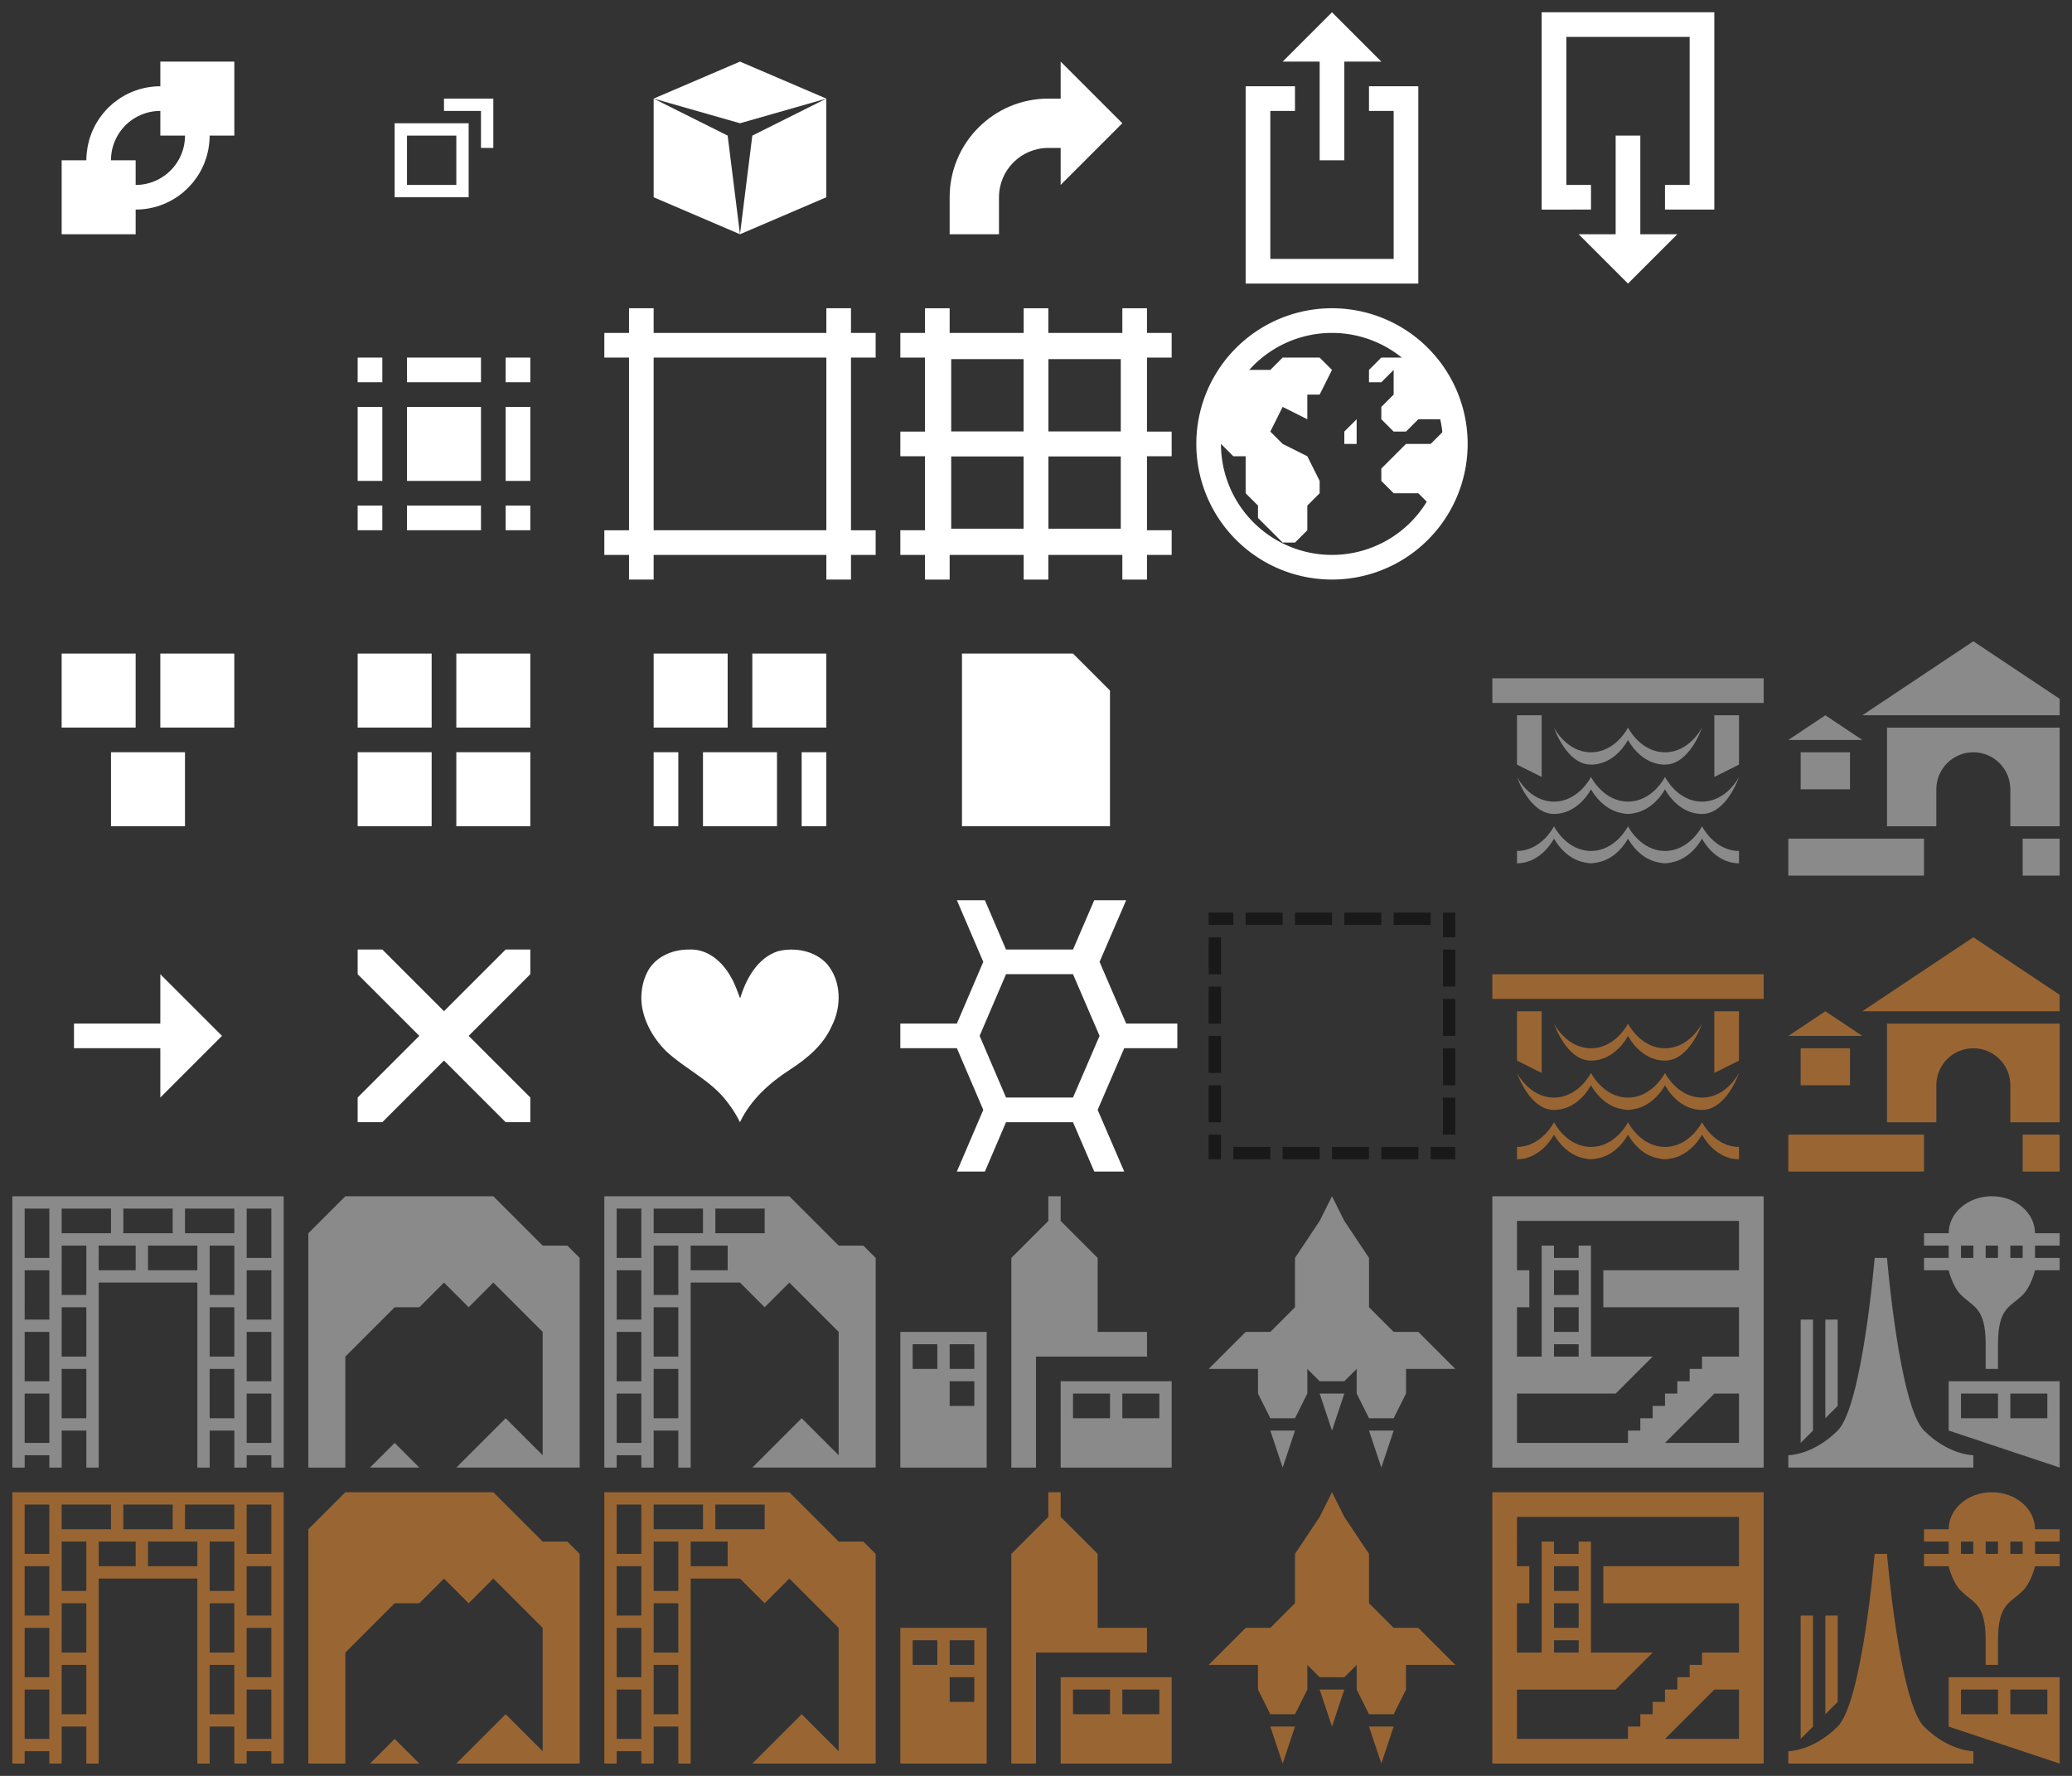 <?xml version="1.0" encoding="UTF-8" standalone="no"?>
<svg
   xmlns:dc="http://purl.org/dc/elements/1.1/"
   xmlns:cc="http://creativecommons.org/ns#"
   xmlns:rdf="http://www.w3.org/1999/02/22-rdf-syntax-ns#"
   xmlns:svg="http://www.w3.org/2000/svg"
   xmlns="http://www.w3.org/2000/svg"
   xmlns:sodipodi="http://sodipodi.sourceforge.net/DTD/sodipodi-0.dtd"
   xmlns:inkscape="http://www.inkscape.org/namespaces/inkscape"
   width="168"
   height="144"
   id="svg2"
   version="1.1"
   inkscape:version="1.0beta2 (unknown)"
   sodipodi:docname="sprites.svg"
   inkscape:export-filename="C:\Users\Dave\My Projects\mapper\images\sprites.png"
   inkscape:export-xdpi="90"
   inkscape:export-ydpi="90"
   viewBox="0 0 168 144">
  <rect x="0" y="0" width="168" height="144" fill="#333333" stroke="none"/>
  <defs
     id="defs4" />
  <sodipodi:namedview
     id="base"
     pagecolor="#aa6e33"
     bordercolor="#666666"
     borderopacity="1.0"
     inkscape:pageopacity="1"
     inkscape:pageshadow="2"
     inkscape:zoom="1"
     inkscape:cx="123.24767"
     inkscape:cy="78.977238"
     inkscape:document-units="px"
     inkscape:current-layer="layer1"
     showgrid="false"
     inkscape:window-width="1280"
     inkscape:window-height="971"
     inkscape:window-x="0"
     inkscape:window-y="0"
     inkscape:window-maximized="1"
     inkscape:snap-bbox="true"
     inkscape:bbox-nodes="true"
     scale-x="1.067"
     inkscape:document-rotation="0">
    <inkscape:grid
       empspacing="2"
       visible="true"
       enabled="true"
       snapvisiblegridlinesonly="true"
       spacingx="24"
       spacingy="24"
       type="xygrid"
       id="grid2985"
       color="#432b14"
       opacity="0.251"
       empcolor="#432b14"
       empopacity="0.502"
       originx="0"
       originy="0" />
    <inkscape:grid
       type="xygrid"
       id="grid2987"
       empspacing="4"
       visible="true"
       enabled="true"
       snapvisiblegridlinesonly="true"
       color="#432b14"
       opacity="0.125"
       empcolor="#432b14"
       empopacity="0.251"
       spacingx="1"
       originx="0"
       originy="0"
       spacingy="1" />
  </sodipodi:namedview>
  <g
     inkscape:label="Layer 1"
     inkscape:groupmode="layer"
     id="layer1"
     transform="translate(0,-972.52)">
    <path
       style="opacity:1;vector-effect:none;fill:#8a8a8a;fill-opacity:1;stroke:none;stroke-width:2.52;stroke-linecap:butt;stroke-linejoin:miter;stroke-miterlimit:4;stroke-dasharray:none;stroke-dashoffset:0;stroke-opacity:1;marker:none"
       d="M 161.5 97 C 159.567 97 158 98.343 158 100 L 156 100 L 156 101 L 158 101 L 158 102 L 156 102 L 156 103 L 158 103 C 158 103 158.293 104.293 159 105 C 160 106 161 106 161 109 L 161 111 L 162 111 L 162 109 C 162 106 163 106 164 105 C 164.707 104.293 165 103 165 103 L 167 103 L 167 102 L 165 102 L 165 101 L 167 101 L 167 100 L 165 100 C 165 98.343 163.433 97 161.5 97 z M 159 101 L 160 101 L 160 102 L 159 102 L 159 101 z M 161 101 L 162 101 L 162 102 L 161 102 L 161 101 z M 163 101 L 164 101 L 164 102 L 163 102 L 163 101 z M 152 102 C 152 102 151 114 149 116 C 147 118 145 118 145 118 L 145 119 L 160 119 L 160 118 C 160 118 158 118 156 116 C 154 114 153 102 153 102 L 152 102 z M 146 107 L 146 117 L 147 116 L 147 107 L 146 107 z M 148 107 L 148 115 L 149 114 L 149 107 L 148 107 z M 158 112 L 158 116 L 167 119 L 167 112 L 158 112 z M 159 113 L 162 113 L 162 115 L 159 115 L 159 113 z M 163 113 L 166 113 L 166 115 L 163 115 L 163 113 z "
       transform="translate(0,972.52)"
       id="path1052" />
    <path
       style="color:#000000;display:inline;overflow:visible;visibility:visible;opacity:1;fill:#ffffff;fill-opacity:1;stroke:none;stroke-width:2.52;marker:none;enable-background:accumulate"
       d="m 13,977.516 v 2 a 6,6 0 0 0 -1.192,0.119 c -0.794,0.16 -1.529,0.478 -2.175,0.917 a 6,6 0 0 0 -0.183,0.134 c -0.099,0.073 -0.2,0.144 -0.295,0.223 a 6,6 0 0 0 -0.185,0.17 c -0.08,0.073 -0.162,0.144 -0.238,0.222 a 6,6 0 0 0 -0.168,0.185 c -0.08,0.088 -0.161,0.176 -0.236,0.269 a 6,6 0 0 0 -0.134,0.179 c -0.071,0.095 -0.141,0.192 -0.207,0.291 a 6,6 0 0 0 -0.112,0.181 c -0.07,0.115 -0.139,0.23 -0.201,0.35 a 6,6 0 0 0 -0.064,0.134 c -0.066,0.134 -0.127,0.27 -0.183,0.41 a 6,6 0 0 0 -0.055,0.148 c -0.047,0.129 -0.091,0.259 -0.13,0.392 a 6,6 0 0 0 -0.06,0.238 c -0.027,0.111 -0.054,0.222 -0.075,0.335 a 6,6 0 0 0 -0.04,0.267 c -0.015,0.104 -0.031,0.209 -0.04,0.315 a 6,6 0 0 0 -0.026,0.52 H 5 v 5.998 h 5.999 v -2 a 6,6 0 0 0 0.612,-0.031 6,6 0 0 0 0.004,0 c 0.196,-0.02 0.387,-0.05 0.577,-0.088 0.198,-0.04 0.392,-0.09 0.582,-0.148 0.386,-0.119 0.754,-0.276 1.102,-0.467 0.173,-0.095 0.343,-0.198 0.505,-0.309 0.002,0 0.005,0 0.007,0 a 6,6 0 0 0 0.079,-0.06 c 0.129,-0.091 0.256,-0.185 0.377,-0.286 a 6,6 0 0 0 0.15,-0.137 c 0.097,-0.086 0.193,-0.173 0.284,-0.266 a 6,6 0 0 0 0.132,-0.145 c 0.09,-0.098 0.18,-0.196 0.264,-0.3 a 6,6 0 0 0 0.108,-0.145 c 0.082,-0.108 0.163,-0.217 0.238,-0.331 a 6,6 0 0 0 0.114,-0.185 c 0.063,-0.104 0.124,-0.21 0.181,-0.319 a 6,6 0 0 0 0.101,-0.207 c 0.053,-0.111 0.104,-0.221 0.15,-0.335 a 6,6 0 0 0 0.077,-0.214 c 0.041,-0.116 0.083,-0.231 0.117,-0.35 a 6,6 0 0 0 0.057,-0.22 c 0.029,-0.116 0.057,-0.233 0.079,-0.352 a 6,6 0 0 0 0.042,-0.286 c 0.013,-0.097 0.026,-0.194 0.035,-0.293 a 6,6 0 0 0 0.027,-0.524 H 19 v -5.998 z m 0,3.999 v 2 h 2 a 4,4 0 0 1 -4.001,4.001 v -2 H 8.999 a 4,4 0 0 1 4.001,-4.001 z"
       id="rect4142"
       inkscape:connector-curvature="0" />
    <path
       style="color:#000000;display:inline;overflow:visible;visibility:visible;opacity:1;fill:#ffffff;fill-opacity:1;fill-rule:nonzero;stroke:none;stroke-width:2.52;marker:none;enable-background:accumulate"
       d="m 35.999,980.515 v 1 h 3 v 3 h 1 v -3 -1 h -1 z m -4,2 v 6 h 6 v -6 z m 1,1 h 4 v 4 h -4 z"
       id="rect4994"
       inkscape:connector-curvature="0" />
    <path
       style="color:#000000;display:inline;overflow:visible;visibility:visible;opacity:1;fill:#ffffff;fill-opacity:1;fill-rule:nonzero;stroke:none;stroke-width:2.52;marker:none;enable-background:accumulate"
       d="m 28.999,1049.515 v 2 l 5,5 -5,5 v 2 h 2 l 5,-5 5,5 h 2 v -2 l -5,-5 5,-5 v -2 h -2 l -5,5 -5,-5 z"
       id="path5186"
       inkscape:connector-curvature="0"
       sodipodi:nodetypes="ccccccccccccccccc" />
    <path
       style="color:#000000;display:inline;overflow:visible;visibility:visible;opacity:1;fill:#ffffff;fill-opacity:1;fill-rule:nonzero;stroke:none;stroke-width:2.52;marker:none;enable-background:accumulate"
       d="m 12.999,1051.515 v 4 H 5.999 v 2 h 7 v 4 l 5,-5 z"
       id="path5245"
       inkscape:connector-curvature="0"
       sodipodi:nodetypes="cccccccc" />
    <path
       style="color:#000000;display:inline;overflow:visible;visibility:visible;fill:#ffffff;fill-opacity:1;fill-rule:nonzero;stroke:none;stroke-width:2.52;marker:none;enable-background:accumulate"
       d="m 66.999,980.515 -6,3 -1,8 7,-3 z"
       id="path5272"
       inkscape:connector-curvature="0"
       sodipodi:nodetypes="ccccc" />
    <path
       style="color:#000000;display:inline;overflow:visible;visibility:visible;fill:#ffffff;fill-opacity:1;fill-rule:nonzero;stroke:none;stroke-width:2.52;marker:none;enable-background:accumulate"
       d="m 52.999,980.515 7,-3 7,3 -7,2 z"
       id="path5291"
       inkscape:connector-curvature="0"
       sodipodi:nodetypes="ccccc" />
    <path
       style="color:#000000;display:inline;overflow:visible;visibility:visible;fill:#ffffff;fill-opacity:1;fill-rule:nonzero;stroke:none;stroke-width:2.52;marker:none;enable-background:accumulate"
       d="m 52.999,988.515 v -8 l 6,3 1,8 z"
       id="path5270"
       inkscape:connector-curvature="0"
       sodipodi:nodetypes="ccccc" />
    <path
       style="color:#000000;display:inline;overflow:visible;visibility:visible;opacity:1;fill:#ffffff;fill-opacity:1;fill-rule:nonzero;stroke:none;stroke-width:2.52;marker:none;enable-background:accumulate"
       d="m 75.124,999.64 v 17.75 h 17.75 v -17.75 z m 2,2 h 5.875 v 5.875 h -5.875 z m 7.875,0 h 5.875 v 5.875 h -5.875 z m -7.875,7.875 h 5.875 v 5.875 h -5.875 z m 7.875,0 h 5.875 v 5.875 h -5.875 z"
       id="rect5536-7"
       inkscape:connector-curvature="0"
       sodipodi:nodetypes="ccccccccccccccccccccccccc" />
    <path
       style="color:#000000;display:inline;overflow:visible;visibility:visible;opacity:1;fill:#ffffff;fill-opacity:1;fill-rule:nonzero;stroke:none;stroke-width:2.52;marker:none;enable-background:accumulate"
       d="m 77.999,1025.515 v 14 h 12 v -11 l -3,-3 z"
       id="path5688"
       inkscape:connector-curvature="0"
       sodipodi:nodetypes="cccccc" />
    <path
       inkscape:connector-curvature="0"
       style="color:#000000;display:inline;overflow:visible;visibility:visible;opacity:1;fill:#ffffff;fill-opacity:1;fill-rule:nonzero;stroke:none;stroke-width:2.52;marker:none;enable-background:accumulate"
       d="m 28.999,1001.515 v 2 h 2 v -2 z m 4,0 v 2 h 6 v -2 z m 8,0 v 2 h 2 v -2 z m -12,4 v 6 h 2 v -6 z m 4,0 v 6 h 6 v -6 z m 8,0 v 6 h 2 v -6 z m -12,8 v 2 h 2 v -2 z m 4,0 v 2 h 6 v -2 z m 8,0 v 2 h 2 v -2 z"
       id="rect5754-0"
       sodipodi:nodetypes="ccccccccccccccccccccccccccccccccccccccccccccc" />
    <path
       inkscape:connector-curvature="0"
       style="color:#000000;display:inline;overflow:visible;visibility:visible;opacity:1;fill:#ffffff;fill-opacity:1;fill-rule:nonzero;stroke:none;stroke-width:2.52;marker:none;enable-background:accumulate"
       d="m 4.999,1025.515 v 6 h 6 v -6 z m 8,0 v 6 h 6 v -6 z m -4,8 v 6 h 6 v -6 z"
       id="rect5754-4"
       sodipodi:nodetypes="ccccccccccccccc" />
    <path
       style="color:#000000;display:inline;overflow:visible;visibility:visible;opacity:1;fill:#ffffff;fill-opacity:1;fill-rule:nonzero;stroke:none;stroke-width:2.52;marker:none;enable-background:accumulate"
       d="m 28.999,1025.515 v 6 h 6 v -6 z m 8,0 v 6 h 6 v -6 z m -8,8 v 6 h 6 v -6 z m 8,0 v 6 h 6 v -6 z"
       id="rect5754-4-1"
       inkscape:connector-curvature="0" />
    <path
       style="color:#000000;display:inline;overflow:visible;visibility:visible;opacity:1;fill:#ffffff;fill-opacity:1;fill-rule:nonzero;stroke:none;stroke-width:2.52;marker:none;enable-background:accumulate"
       d="m 52.999,1025.515 v 6 h 6 v -6 z m 8,0 v 6 h 6 v -6 z m -8,8 v 6 h 2 v -6 z m 4,0 v 6 h 6 v -6 z m 8,0 v 6 h 2 v -6 z"
       id="rect5754-4-8"
       inkscape:connector-curvature="0" />
    <path
       style="color:#000000;display:inline;overflow:visible;visibility:visible;opacity:1;fill:#ffffff;fill-opacity:1;fill-rule:nonzero;stroke:none;stroke-width:2.52;marker:none;enable-background:accumulate"
       d="m 85.999,977.515 v 3 h -1 c -4.418,0 -8,3.582 -8,8 v 3 h 4 v -3 c 0,-2.209 1.791,-4 4,-4 h 1 v 3 l 5,-5 z"
       id="path6943"
       inkscape:connector-curvature="0" />
    <path
       style="color:#000000;display:inline;overflow:visible;visibility:visible;fill:#ffffff;fill-opacity:1;fill-rule:nonzero;stroke:none;stroke-width:2.52;marker:none;enable-background:accumulate"
       d="m 51.999,1053.515 c 0.048,1.611 0.895,3.129 2.016,4.248 1.581,1.466 3.654,2.367 4.965,4.131 0.395,0.503 0.734,1.049 1.019,1.621 0.862,-1.823 2.409,-3.202 4.078,-4.279 1.368,-0.889 2.684,-1.983 3.356,-3.51 0.812,-1.562 0.798,-3.648 -0.369,-5.03 -0.972,-1.083 -2.609,-1.384 -3.979,-1.047 -1.668,0.542 -2.595,2.241 -3.074,3.822 -0.174,-0.429 -0.439,-1.249 -0.774,-1.768 -0.668,-1.22 -1.911,-2.281 -3.377,-2.186 -1.373,-0.02 -2.841,0.631 -3.427,1.935 -0.311,0.639 -0.433,1.357 -0.434,2.063 z"
       id="path5186-4"
       inkscape:connector-curvature="0" />
    <path
       style="color:#000000;display:inline;overflow:visible;visibility:visible;opacity:1;fill:#ffffff;fill-opacity:1;fill-rule:nonzero;stroke:none;stroke-width:2.52;marker:none;enable-background:accumulate"
       d="m 77.584,1045.515 2.142,4.999 -2.142,5.001 h -4.585 v 2 h 4.585 l 2.142,5.001 -2.142,5.001 h 2.272 l 1.714,-4.001 h 0.584 4.845 l 1.725,4.001 h 2.43 l -2.155,-5.001 2.155,-5.001 h 1.002 3.303 v -2 h -3.461 -0.687 l -2.157,-5.001 2.157,-4.999 h -2.587 l -1.725,3.999 h -4.845 -0.584 l -1.714,-3.999 z m 3.986,5.998 h 5.429 l 2.155,5.001 -2.155,5.001 h -5.429 l -2.142,-5.001 z"
       id="rect5536-7-8"
       inkscape:connector-curvature="0" />
    <path
       style="color:#000000;display:inline;overflow:visible;visibility:visible;fill:#ffffff;fill-opacity:1;fill-rule:nonzero;stroke:none;stroke-width:2.52;marker:none;enable-background:accumulate"
       d="m 100.999,979.515 v 16 h 14 V 979.515 h -4 v 2 h 2 v 12 h -10 v -12 h 2 v -2 z"
       id="rect4617"
       inkscape:connector-curvature="0"
       sodipodi:nodetypes="ccccccccccccc" />
    <path
       style="color:#000000;display:inline;overflow:visible;visibility:visible;fill:#ffffff;fill-opacity:1;fill-rule:nonzero;stroke:none;stroke-width:2.52;marker:none;enable-background:accumulate"
       d="m 103.999,977.515 h 3 v 8 h 2 v -8 h 3 l -4,-4 z"
       id="path5245-1"
       inkscape:connector-curvature="0"
       sodipodi:nodetypes="cccccccc" />
    <path
       style="opacity:1;vector-effect:none;fill:#ffffff;fill-opacity:1;stroke:none;stroke-width:2.52;stroke-linecap:butt;stroke-linejoin:miter;stroke-miterlimit:4;stroke-dasharray:none;stroke-dashoffset:0;stroke-opacity:1;marker:none"
       d="m 104.999,1001.515 h 2 l 1,1 -1,2 h -1 v 2 l -2,-1 -1,2 1,1 2,1 1,2 v 1 l -1,1 v 2 l -1,1 h -1 l -2,-2 v -1 l -1,-1 v -3 h -1 l -1,-1 -1,-2 2,-4 h 3 l 1,-1 z"
       id="path76"
       inkscape:connector-curvature="0"
       sodipodi:nodetypes="ccccccccccccccccccccccccccc" />
    <path
       style="opacity:1;vector-effect:none;fill:#ffffff;fill-opacity:1;stroke:none;stroke-width:2.52;stroke-linecap:butt;stroke-linejoin:miter;stroke-miterlimit:4;stroke-dasharray:none;stroke-dashoffset:0;stroke-opacity:1;marker:none"
       d="m 109.999,1006.515 -1,1 v 1 h 1 z"
       id="path93"
       inkscape:connector-curvature="0" />
    <path
       style="opacity:1;vector-effect:none;fill:#ffffff;fill-opacity:1;stroke:none;stroke-width:2.52;stroke-linecap:butt;stroke-linejoin:miter;stroke-miterlimit:4;stroke-dasharray:none;stroke-dashoffset:0;stroke-opacity:1;marker:none"
       d="m 111.999,1001.515 -1,1 v 1 h 1 l 1,-1 v 2 l -1,1 v 1 l 1,1 h 1 l 1,-1 h 2 v 1 l -1,1 h -2 l -1,1 -1,1 v 1 l 1,1 h 2 l 1,1 2,-3 v -4 l -2,-4 -2,-1 z"
       id="path100"
       inkscape:connector-curvature="0"
       sodipodi:nodetypes="cccccccccccccccccccccccccc" />
    <path
       style="opacity:1;vector-effect:none;fill:#ffffff;fill-opacity:1;stroke:none;stroke-width:2.52;stroke-linecap:butt;stroke-linejoin:miter;stroke-miterlimit:4;stroke-dasharray:none;stroke-dashoffset:0;stroke-opacity:1;marker:none"
       d="m 107.998,997.514 a 11,11 0 0 0 -10.999,11.001 11,11 0 0 0 10.999,10.999 11,11 0 0 0 11.001,-10.999 11,11 0 0 0 -11.001,-11.001 z m 0,2.001 a 9,9 0 0 1 9.001,9 9,9 0 0 1 -9.001,9 9,9 0 0 1 -9,-9 9,9 0 0 1 9,-9 z"
       id="path115"
       inkscape:connector-curvature="0" />
    <path
       style="opacity:1;vector-effect:none;fill:#ffffff;fill-opacity:1;stroke:none;stroke-width:2.52;stroke-linecap:butt;stroke-linejoin:miter;stroke-miterlimit:4;stroke-dasharray:none;stroke-dashoffset:0;stroke-opacity:1;marker:none"
       d="m 75.001,997.516 v 2 h -2.001 v 2 h 2.001 v 6 h -2.001 v 2 h 2.001 v 6 h -2.001 v 2 h 2.001 v 2.001 h 1.998 v -2.001 h 6.002 v 2.001 h 1.998 v -2.001 h 6.002 v 2.001 h 1.998 v -2.001 h 2.001 v -2 h -2.001 v -6 h 2.001 v -2 h -2.001 v -6 h 2.001 v -2 h -2.001 v -2 h -1.998 v 2 h -6.002 v -2 h -1.998 v 2 h -6.002 v -2 z m 1.998,3.999 h 6.002 v 6 h -6.002 z m 8,0 h 6.002 v 6 h -6.002 z m -8,8 h 6.002 v 6 h -6.002 z m 8,0 h 6.002 v 6 h -6.002 z"
       id="rect229"
       inkscape:connector-curvature="0" />
    <path
       style="opacity:1;vector-effect:none;fill:#ffffff;fill-opacity:1;stroke:none;stroke-width:2.52;stroke-linecap:butt;stroke-linejoin:miter;stroke-miterlimit:4;stroke-dasharray:none;stroke-dashoffset:0;stroke-opacity:1;marker:none"
       d="m 51.001,997.516 v 2 h -2.001 v 2 h 2.001 l 3.69e-4,14.001 H 49 v 1.999 h 2.001 v 2 h 1.998 v -2 h 14.002 v 2 h 1.998 v -2 h 2.001 v -1.999 h -2.001 l -3.69e-4,-14.001 h 2.001 v -2 h -2.001 v -2 h -1.998 v 2 H 52.999 v -2 z m 1.998,3.999 h 14.002 l 3.69e-4,14.001 H 52.999 Z"
       id="rect229-0"
       inkscape:connector-curvature="0"
       sodipodi:nodetypes="cccccccccccccccccccccccccccccccccc" />
    <path
       style="opacity:1;vector-effect:none;fill:#8a8a8a;fill-opacity:1;stroke:none;stroke-width:2.52;stroke-linecap:butt;stroke-linejoin:miter;stroke-miterlimit:4;stroke-dasharray:none;stroke-dashoffset:0;stroke-opacity:1;marker:none;font-variant-east_asian:normal"
       d="m 1,1069.52 v 19 3 h 1 v -1 h 2 v 1 h 1 v -3 h 2 v 3 h 1 v -3 -12 h 8 v 12 3 h 1 v -3 h 2 v 3 h 1 v -1 h 2 v 1 h 1 v -3 -19 z m 1,1 h 2 v 4 H 2 Z m 3,0 h 4 v 2 H 5 Z m 5,0 h 4 v 2 h -4 z m 5,0 h 4 v 2 h -4 z m 5,0 h 2 v 4 h -2 z m -15,3 h 2 v 4 H 5 Z m 3,0 h 3 v 2 H 8 Z m 4,0 h 4 v 2 h -4 z m 5,0 h 2 v 4 h -2 z m -15,2 h 2 v 4 H 2 Z m 18,0 h 2 v 4 h -2 z m -15,3 h 2 v 4 H 5 Z m 12,0 h 2 v 4 h -2 z m -15,2 h 2 v 4 H 2 Z m 18,0 h 2 v 4 h -2 z m -15,3 h 2 v 4 H 5 Z m 12,0 h 2 v 4 h -2 z m -15,2 h 2 v 3 1 H 2 v -1 z m 18,0 h 2 v 3 1 h -2 v -1 z"
       id="rect4239"
       inkscape:connector-curvature="0" />
    <path
       style="opacity:1;vector-effect:none;fill:#8a8a8a;fill-opacity:1;stroke:none;stroke-width:2.52;stroke-linecap:butt;stroke-linejoin:miter;stroke-miterlimit:4;stroke-dasharray:none;stroke-dashoffset:0;stroke-opacity:1;marker:none;font-variant-east_asian:normal"
       d="m 28,1069.52 -3,3 v 19 h 3 v -9 l 4,-4 h 2 l 2,-2 2,2 2,-2 4,4 v 10 l -3,-3 -4,4 h 7 1 2 v -17 l -1,-1 h -2 l -4,-4 z m 4,20 -2,2 h 4 z"
       id="path4206"
       inkscape:connector-curvature="0" />
    <path
       style="opacity:1;vector-effect:none;fill:#8a8a8a;fill-opacity:1;stroke:none;stroke-width:2.52;stroke-linecap:butt;stroke-linejoin:miter;stroke-miterlimit:4;stroke-dasharray:none;stroke-dashoffset:0;stroke-opacity:1;marker:none;font-variant-east_asian:normal"
       d="m 49,1069.52 v 19 3 h 1 v -1 h 2 v 1 h 1 v -3 h 2 v 3 h 1 v -3 -12 h 3 1 l 2,2 2,-2 4,4 v 10 l -3,-3 -4,4 h 7 1 2 v -17 l -1,-1 h -2 l -4,-4 h -1 -3 z m 1,1 h 2 v 4 h -2 z m 3,0 h 4 v 2 h -4 z m 5,0 h 2 2 v 2 h -2 -2 z m -5,3 h 2 v 4 h -2 z m 3,0 h 3 v 2 h -3 z m -6,2 h 2 v 4 h -2 z m 3,3 h 2 v 4 h -2 z m -3,2 h 2 v 4 h -2 z m 3,3 h 2 v 4 h -2 z m -3,2 h 2 v 3 1 h -2 v -1 z"
       id="rect4239-1"
       inkscape:connector-curvature="0" />
    <path
       style="opacity:1;vector-effect:none;fill:#8a8a8a;fill-opacity:1;stroke:none;stroke-width:2.52;stroke-linecap:butt;stroke-linejoin:miter;stroke-miterlimit:4;stroke-dasharray:none;stroke-dashoffset:0;stroke-opacity:1;marker:none;font-variant-east_asian:normal"
       d="m 85,1069.52 v 2 l -3,3 v 17 h 2 v -9 h 9 v -2 h -4 v -6 l -3,-3 v -2 z m -12,11 v 11 h 7 v -11 z m 1,1 h 2 v 2 h -2 z m 3,0 h 2 v 2 h -2 z m 0,3 h 2 v 2 h -2 z m 9,0 v 7 h 9 v -7 z m 1,1 h 1 1 1 v 2 h -1 -1 -1 z m 4,0 h 1 1 1 v 2 h -1 -1 -1 z"
       id="rect4098"
       inkscape:connector-curvature="0" />
    <path
       style="opacity:1;vector-effect:none;fill:#8a8a8a;fill-opacity:1;stroke:none;stroke-width:2.52;stroke-linecap:butt;stroke-linejoin:miter;stroke-miterlimit:4;stroke-dasharray:none;stroke-dashoffset:0;stroke-opacity:1;marker:none;font-variant-east_asian:normal"
       d="m 108,1069.52 -1,2 -2,3 v 4 l -2,2 h -2 l -3,3 h 4 v 2 l 1,2 h 2 l 1,-2 v -2 l 1,1 h 2 l 1,-1 v 2 l 1,2 h 2 l 1,-2 v -2 h 4 l -3,-3 h -2 l -2,-2 v -4 l -2,-3 z m -1,16 1,3 1,-3 z m -4,3 1,3 1,-3 z m 8,0 1,3 1,-3 z"
       id="rect4588-9"
       inkscape:connector-curvature="0" />
    <path
       style="opacity:1;vector-effect:none;fill:#8a8a8a;fill-opacity:1;stroke:none;stroke-width:2.52;stroke-linecap:butt;stroke-linejoin:miter;stroke-miterlimit:4;stroke-dasharray:none;stroke-dashoffset:0;stroke-opacity:1;marker:none;font-variant-east_asian:normal"
       d="m 121,1069.52 v 22 h 22 v -22 z m 2,2 h 18 v 4 h -11 v 3 h 11 v 4 h -2 -1 v 1 h -1 v 1 h -1 v 1 h -1 v 1 h -1 v 1 h -1 v 1 h -1 v 1 h -9 v -4 h 8 l 3,-3 h -5 v -9 h -1 v 1 h -2 v -1 h -1 v 9 h -2 v -4 h 1 v -3 h -1 z m 3,4 h 2 v 2 h -2 z m 0,3 h 2 v 2 h -2 z m 0,3 h 2 v 1 h -2 z m 13,4 h 2 v 4 h -6 z"
       id="rect4802"
       inkscape:connector-curvature="0"
       sodipodi:nodetypes="ccccccccccccccccccccccccccccccccccccccccccccccccccccccccccccccccc" />
    <path
       style="opacity:1;vector-effect:none;fill:#996633;fill-opacity:1;stroke:none;stroke-width:2.52;stroke-linecap:butt;stroke-linejoin:miter;stroke-miterlimit:4;stroke-dasharray:none;stroke-dashoffset:0;stroke-opacity:1;marker:none;font-variant-east_asian:normal"
       d="m 1,1093.52 v 19 3 h 1 v -1 h 2 v 1 h 1 v -3 h 2 v 3 h 1 v -3 -12 h 8 v 12 3 h 1 v -3 h 2 v 3 h 1 v -1 h 2 v 1 h 1 v -3 -19 z m 1,1 h 2 v 4 H 2 Z m 3,0 h 4 v 2 H 5 Z m 5,0 h 4 v 2 h -4 z m 5,0 h 4 v 2 h -4 z m 5,0 h 2 v 4 h -2 z m -15,3 h 2 v 4 H 5 Z m 3,0 h 3 v 2 H 8 Z m 4,0 h 4 v 2 h -4 z m 5,0 h 2 v 4 h -2 z m -15,2 h 2 v 4 H 2 Z m 18,0 h 2 v 4 h -2 z m -15,3 h 2 v 4 H 5 Z m 12,0 h 2 v 4 h -2 z m -15,2 h 2 v 4 H 2 Z m 18,0 h 2 v 4 h -2 z m -15,3 h 2 v 4 H 5 Z m 12,0 h 2 v 4 h -2 z m -15,2 h 2 v 3 1 H 2 v -1 z m 18,0 h 2 v 3 1 h -2 v -1 z"
       id="rect4239-6"
       inkscape:connector-curvature="0" />
    <path
       style="opacity:1;vector-effect:none;fill:#996633;fill-opacity:1;stroke:none;stroke-width:2.52;stroke-linecap:butt;stroke-linejoin:miter;stroke-miterlimit:4;stroke-dasharray:none;stroke-dashoffset:0;stroke-opacity:1;marker:none;font-variant-east_asian:normal"
       d="m 28,1093.52 -3,3 v 19 h 3 v -9 l 4,-4 h 2 l 2,-2 2,2 2,-2 4,4 v 10 l -3,-3 -4,4 h 7 1 2 v -17 l -1,-1 h -2 l -4,-4 z m 4,20 -2,2 h 4 z"
       id="path4206-1"
       inkscape:connector-curvature="0" />
    <path
       style="opacity:1;vector-effect:none;fill:#996633;fill-opacity:1;stroke:none;stroke-width:2.52;stroke-linecap:butt;stroke-linejoin:miter;stroke-miterlimit:4;stroke-dasharray:none;stroke-dashoffset:0;stroke-opacity:1;marker:none;font-variant-east_asian:normal"
       d="m 49,1093.52 v 19 3 h 1 v -1 h 2 v 1 h 1 v -3 h 2 v 3 h 1 v -3 -12 h 3 1 l 2,2 2,-2 4,4 v 10 l -3,-3 -4,4 h 7 1 2 v -17 l -1,-1 h -2 l -4,-4 h -1 -3 z m 1,1 h 2 v 4 h -2 z m 3,0 h 4 v 2 h -4 z m 5,0 h 2 2 v 2 h -2 -2 z m -5,3 h 2 v 4 h -2 z m 3,0 h 3 v 2 h -3 z m -6,2 h 2 v 4 h -2 z m 3,3 h 2 v 4 h -2 z m -3,2 h 2 v 4 h -2 z m 3,3 h 2 v 4 h -2 z m -3,2 h 2 v 3 1 h -2 v -1 z"
       id="rect4239-1-5"
       inkscape:connector-curvature="0" />
    <path
       style="opacity:1;vector-effect:none;fill:#996633;fill-opacity:1;stroke:none;stroke-width:2.52;stroke-linecap:butt;stroke-linejoin:miter;stroke-miterlimit:4;stroke-dasharray:none;stroke-dashoffset:0;stroke-opacity:1;marker:none;font-variant-east_asian:normal"
       d="m 85,1093.52 v 2 l -3,3 v 17 h 2 v -9 h 9 v -2 h -4 v -6 l -3,-3 v -2 z m -12,11 v 11 h 7 v -11 z m 1,1 h 2 v 2 h -2 z m 3,0 h 2 v 2 h -2 z m 0,3 h 2 v 2 h -2 z m 9,0 v 7 h 9 v -7 z m 1,1 h 1 1 1 v 2 h -1 -1 -1 z m 4,0 h 1 1 1 v 2 h -1 -1 -1 z"
       id="rect4098-9"
       inkscape:connector-curvature="0" />
    <path
       style="opacity:1;vector-effect:none;fill:#996633;fill-opacity:1;stroke:none;stroke-width:2.52;stroke-linecap:butt;stroke-linejoin:miter;stroke-miterlimit:4;stroke-dasharray:none;stroke-dashoffset:0;stroke-opacity:1;marker:none;font-variant-east_asian:normal"
       d="m 108,1093.52 -1,2 -2,3 v 4 l -2,2 h -2 l -3,3 h 4 v 2 l 1,2 h 2 l 1,-2 v -2 l 1,1 h 2 l 1,-1 v 2 l 1,2 h 2 l 1,-2 v -2 h 4 l -3,-3 h -2 l -2,-2 v -4 l -2,-3 z m -1,16 1,3 1,-3 z m -4,3 1,3 1,-3 z m 8,0 1,3 1,-3 z"
       id="rect4588-9-4"
       inkscape:connector-curvature="0" />
    <path
       style="opacity:1;vector-effect:none;fill:#996633;fill-opacity:1;stroke:none;stroke-width:2.52;stroke-linecap:butt;stroke-linejoin:miter;stroke-miterlimit:4;stroke-dasharray:none;stroke-dashoffset:0;stroke-opacity:1;marker:none;font-variant-east_asian:normal"
       d="m 121,1093.52 v 22 h 22 v -22 z m 2,2 h 18 v 4 h -11 v 3 h 11 v 4 h -2 -1 v 1 h -1 v 1 h -1 v 1 h -1 v 1 h -1 v 1 h -1 v 1 h -1 v 1 h -9 v -4 h 8 l 3,-3 h -5 v -9 h -1 v 1 h -2 v -1 h -1 v 9 h -2 v -4 h 1 v -3 h -1 z m 3,4 h 2 v 2 h -2 z m 0,3 h 2 v 2 h -2 z m 0,3 h 2 v 1 h -2 z m 13,4 h 2 v 4 h -6 z"
       id="rect4802-9"
       inkscape:connector-curvature="0"
       sodipodi:nodetypes="ccccccccccccccccccccccccccccccccccccccccccccccccccccccccccccccccc" />
    <path
       inkscape:connector-curvature="0"
       style="opacity:1;vector-effect:none;fill:#996633;fill-opacity:1;stroke:none;stroke-width:2.52;stroke-linecap:butt;stroke-linejoin:miter;stroke-miterlimit:4;stroke-dasharray:none;stroke-dashoffset:0;stroke-opacity:1;marker:none;font-variant-east_asian:normal"
       d="m 161.5,1093.52 c -1.933,0 -3.5,1.343 -3.5,3 h -2 v 1 h 2 v 1 h -2 v 1 h 2 c 0,0 0.293,1.293 1,2 1,1 2,1 2,4 v 2 h 1 v -2 c 0,-3 1,-3 2,-4 0.707,-0.707 1,-2 1,-2 h 2 v -1 h -2 v -1 h 2 v -1 h -2 c -2e-5,-1.657 -1.567,-3 -3.5,-3 z m -2.5,4 h 1 v 1 h -1 z m 2,0 h 1 v 1 h -1 z m 2,0 h 1 v 1 h -1 z m -11,1 c 0,0 -1,12 -3,14 -2,2 -4,2 -4,2 v 1 h 15 v -1 c 0,0 -2,0 -4,-2 -2,-2 -3,-14 -3,-14 z m -6,5 v 10 l 1,-1 v -9 z m 2,0 v 8 l 1,-1 v -7 z m 10,5 v 4 l 9,3 v -7 z m 1,1 h 3 v 2 h -3 z m 4,0 h 3 v 2 h -3 z"
       id="path1052-1" />
    <path
       style="opacity:1;vector-effect:none;fill:#8a8a8a;fill-opacity:1;stroke:none;stroke-width:2.52;stroke-linecap:butt;stroke-linejoin:miter;stroke-miterlimit:4;stroke-dasharray:none;stroke-dashoffset:0;stroke-opacity:1;marker:none;font-variant-east_asian:normal"
       d="M 121 55 L 121 57 L 143 57 L 143 55 L 121 55 z M 123 58 L 123 62 L 125 63 L 125 58 L 123 58 z M 139 58 L 139 63 L 141 62 L 141 58 L 139 58 z M 126 59 C 126 59 127 62 129 62 C 131 62 132 60 132 60 C 132 60 133 62 135 62 C 137 62 138 59 138 59 C 138 59 137 61 135 61 C 133 61 132 59 132 59 C 132 59 131 61 129 61 C 127 61 126 59 126 59 z M 123 63 C 123 63 124 66 126 66 C 128 66 129 64 129 64 C 129 64 129.863 65.685 131.566 65.947 C 131.706 65.979 131.849 66 132 66 C 132.151 66 132.294 65.979 132.434 65.947 C 134.137 65.685 135 64 135 64 C 135 64 136 66 138 66 C 140 66 141 63 141 63 C 141 63 140 65 138 65 C 136 65 135 63 135 63 C 135 63 134 65 132 65 C 130 65 129 63 129 63 C 129 63 128 65 126 65 C 124 65 123 63 123 63 z M 126 67 C 126 67 125 69 123 69 L 123 70 C 125 70 126 68 126 68 C 126 68 126.863 69.685 128.566 69.947 C 128.566 69.947 128.568 69.947 128.568 69.947 C 128.707 69.979 128.85 70 129 70 C 129.154 70 129.291 69.969 129.434 69.947 C 129.434 69.947 129.436 69.947 129.436 69.947 C 130.069 69.849 130.585 69.567 130.982 69.232 C 131.002 69.216 131.02 69.2 131.039 69.184 C 131.215 69.03 131.369 68.875 131.496 68.725 C 131.506 68.712 131.517 68.701 131.527 68.689 C 131.669 68.518 131.761 68.389 131.838 68.268 C 131.945 68.106 132 68 132 68 C 132 68 132.162 68.313 132.473 68.689 C 132.483 68.701 132.494 68.712 132.504 68.725 C 132.631 68.875 132.785 69.03 132.961 69.184 C 132.98 69.2 132.998 69.216 133.018 69.232 C 133.415 69.567 133.933 69.849 134.566 69.947 C 134.706 69.979 134.849 70 135 70 C 135.15 70 135.295 69.979 135.434 69.947 C 137.137 69.685 138 68 138 68 C 138 68 139 70 141 70 L 141 69 C 139 69 138 67 138 67 C 138 67 137 69 135 69 C 134 69 133.25 68.5 132.75 68 C 132.5 67.75 132.312 67.5 132.188 67.312 C 132.062 67.125 132 67 132 67 C 132 67 131 69 129 69 C 127 69 126 67 126 67 z "
       transform="translate(0,972.52)"
       id="rect1125-3" />
    <path
       inkscape:connector-curvature="0"
       style="opacity:1;vector-effect:none;fill:#996633;fill-opacity:1;stroke:none;stroke-width:2.52;stroke-linecap:butt;stroke-linejoin:miter;stroke-miterlimit:4;stroke-dasharray:none;stroke-dashoffset:0;stroke-opacity:1;marker:none;font-variant-east_asian:normal"
       d="m 121,1051.52 v 2 h 22 v -2 z m 2,3 v 4 l 2,1 v -5 z m 16,0 v 5 l 2,-1 v -4 z m -13,1 c 0,0 1,3 3,3 2,0 3,-2 3,-2 0,0 1,2 3,2 2,0 3,-3 3,-3 0,0 -1,2 -3,2 -2,0 -3,-2 -3,-2 0,0 -1,2 -3,2 -2,0 -3,-2 -3,-2 z m -3,4 c 0,0 1,3 3,3 2,0 3,-2 3,-2 0,0 0.863,1.685 2.566,1.947 0.139,0.032 0.283,0.053 0.434,0.053 0.151,0 0.294,-0.021 0.434,-0.053 1.704,-0.263 2.566,-1.947 2.566,-1.947 0,0 1,2 3,2 2,0 3,-3 3,-3 0,0 -1,2 -3,2 -2,0 -3,-2 -3,-2 0,0 -1,2 -3,2 -2,0 -3,-2 -3,-2 0,0 -1,2 -3,2 -2,0 -3,-2 -3,-2 z m 3,4 c 0,0 -1,2 -3,2 v 1 c 2,0 3,-2 3,-2 0,0 0.863,1.685 2.566,1.947 0,0 0.002,0 0.002,0 0.139,0.031 0.281,0.053 0.432,0.053 0.154,0 0.291,-0.031 0.434,-0.053 0,0 0.002,0 0.002,0 0.634,-0.098 1.149,-0.38 1.547,-0.715 0.02,-0.016 0.037,-0.032 0.057,-0.049 0.176,-0.154 0.33,-0.308 0.457,-0.459 0.01,-0.012 0.021,-0.023 0.031,-0.035 0.142,-0.172 0.233,-0.301 0.311,-0.422 0.108,-0.162 0.162,-0.268 0.162,-0.268 0,0 0.162,0.313 0.473,0.69 0.01,0.012 0.021,0.023 0.031,0.035 0.127,0.151 0.281,0.305 0.457,0.459 0.019,0.017 0.037,0.032 0.057,0.049 0.398,0.335 0.915,0.617 1.549,0.715 0.14,0.032 0.283,0.053 0.434,0.053 0.15,0 0.295,-0.021 0.434,-0.053 1.704,-0.263 2.566,-1.947 2.566,-1.947 0,0 1,2 3,2 v -1 c -2,0 -3,-2 -3,-2 0,0 -1,2 -3,2 -1,0 -1.75,-0.5 -2.25,-1 -0.25,-0.25 -0.438,-0.5 -0.562,-0.688 -0.125,-0.188 -0.188,-0.312 -0.188,-0.312 0,0 -1,2 -3,2 -2,0 -3,-2 -3,-2 z"
       id="rect1125-3-3" />
    <path
       style="opacity:1;vector-effect:none;fill:#8a8a8a;fill-opacity:1;stroke:none;stroke-width:2.52;stroke-linecap:butt;stroke-linejoin:miter;stroke-miterlimit:4;stroke-dasharray:none;stroke-dashoffset:0;stroke-opacity:1;marker:none;font-variant-east_asian:normal"
       d="M 160 52 L 151 58 L 167 58 L 167 56.666 L 160 52 z M 148 58 L 145 60 L 151 60 L 148 58 z M 153 59 L 153 67 L 157 67 L 157 64 C 157 62.343 158.343 61 160 61 C 161.657 61 163 62.343 163 64 L 163 67 L 167 67 L 167 59 L 153 59 z M 146 61 L 146 64 L 150 64 L 150 61 L 146 61 z M 145 68 L 145 71 L 156 71 L 156 68 L 145 68 z M 164 68 L 164 71 L 167 71 L 167 68 L 164 68 z "
       transform="translate(0,972.52)"
       id="rect1838" />
    <path
       inkscape:connector-curvature="0"
       style="opacity:1;vector-effect:none;fill:#996633;fill-opacity:1;stroke:none;stroke-width:2.52;stroke-linecap:butt;stroke-linejoin:miter;stroke-miterlimit:4;stroke-dasharray:none;stroke-dashoffset:0;stroke-opacity:1;marker:none;font-variant-east_asian:normal"
       d="m 160,1048.52 -9,6 h 16 v -1.334 z m -12,6 -3,2 h 6 z m 5,1 v 8 h 4 v -3 c -1e-5,-1.657 1.343,-3 3,-3 1.657,0 3,1.343 3,3 v 3 h 4 v -8 z m -7,2 v 3 h 4 v -3 z m -1,7 v 3 h 11 v -3 z m 19,0 v 3 h 3 v -3 z"
       id="rect1838-5" />
    <path
       sodipodi:nodetypes="ccccccccccccc"
       inkscape:connector-curvature="0"
       id="rect4617-9"
       d="M 124.999,989.515 V 973.515 h 14 v 16 h -4 v -2 h 2 v -12 h -10 v 12 h 2 v 2 z"
       style="color:#000000;display:inline;overflow:visible;visibility:visible;fill:#ffffff;fill-opacity:1;fill-rule:nonzero;stroke:none;stroke-width:2.52;marker:none;enable-background:accumulate" />
    <path
       sodipodi:nodetypes="cccccccc"
       inkscape:connector-curvature="0"
       id="path5245-1-0"
       d="m 127.999,991.515 h 3 v -8 h 2 v 8 h 3 l -4,4 z"
       style="color:#000000;display:inline;overflow:visible;visibility:visible;fill:#ffffff;fill-opacity:1;fill-rule:nonzero;stroke:none;stroke-width:2.52;marker:none;enable-background:accumulate" />
    <path
       transform="translate(0,972.52)"
       d="M 98 74 L 98 75 L 100 75 L 100 74 L 98 74 z M 101 74 L 101 75 L 104 75 L 104 74 L 101 74 z M 105 74 L 105 75 L 108 75 L 108 74 L 105 74 z M 109 74 L 109 75 L 112 75 L 112 74 L 109 74 z M 113 74 L 113 75 L 116 75 L 116 74 L 113 74 z M 117 74 L 117 76 L 118 76 L 118 74 L 117 74 z M 98 76 L 98 79 L 99 79 L 99 76 L 98 76 z M 117 77 L 117 80 L 118 80 L 118 77 L 117 77 z M 98 80 L 98 83 L 99 83 L 99 80 L 98 80 z M 117 81 L 117 84 L 118 84 L 118 81 L 117 81 z M 98 84 L 98 87 L 99 87 L 99 84 L 98 84 z M 117 85 L 117 88 L 118 88 L 118 85 L 117 85 z M 98 88 L 98 91 L 99 91 L 99 88 L 98 88 z M 117 89 L 117 92 L 118 92 L 118 89 L 117 89 z M 98 92 L 98 94 L 99 94 L 99 92 L 98 92 z M 100 93 L 100 94 L 103 94 L 103 93 L 100 93 z M 104 93 L 104 94 L 107 94 L 107 93 L 104 93 z M 108 93 L 108 94 L 111 94 L 111 93 L 108 93 z M 112 93 L 112 94 L 115 94 L 115 93 L 112 93 z M 116 93 L 116 94 L 118 94 L 118 93 L 116 93 z "
       style="fill:#000000;stroke-width:1px;stop-color:#000000;opacity:0.5"
       id="rect4841" />
  </g>
</svg>

